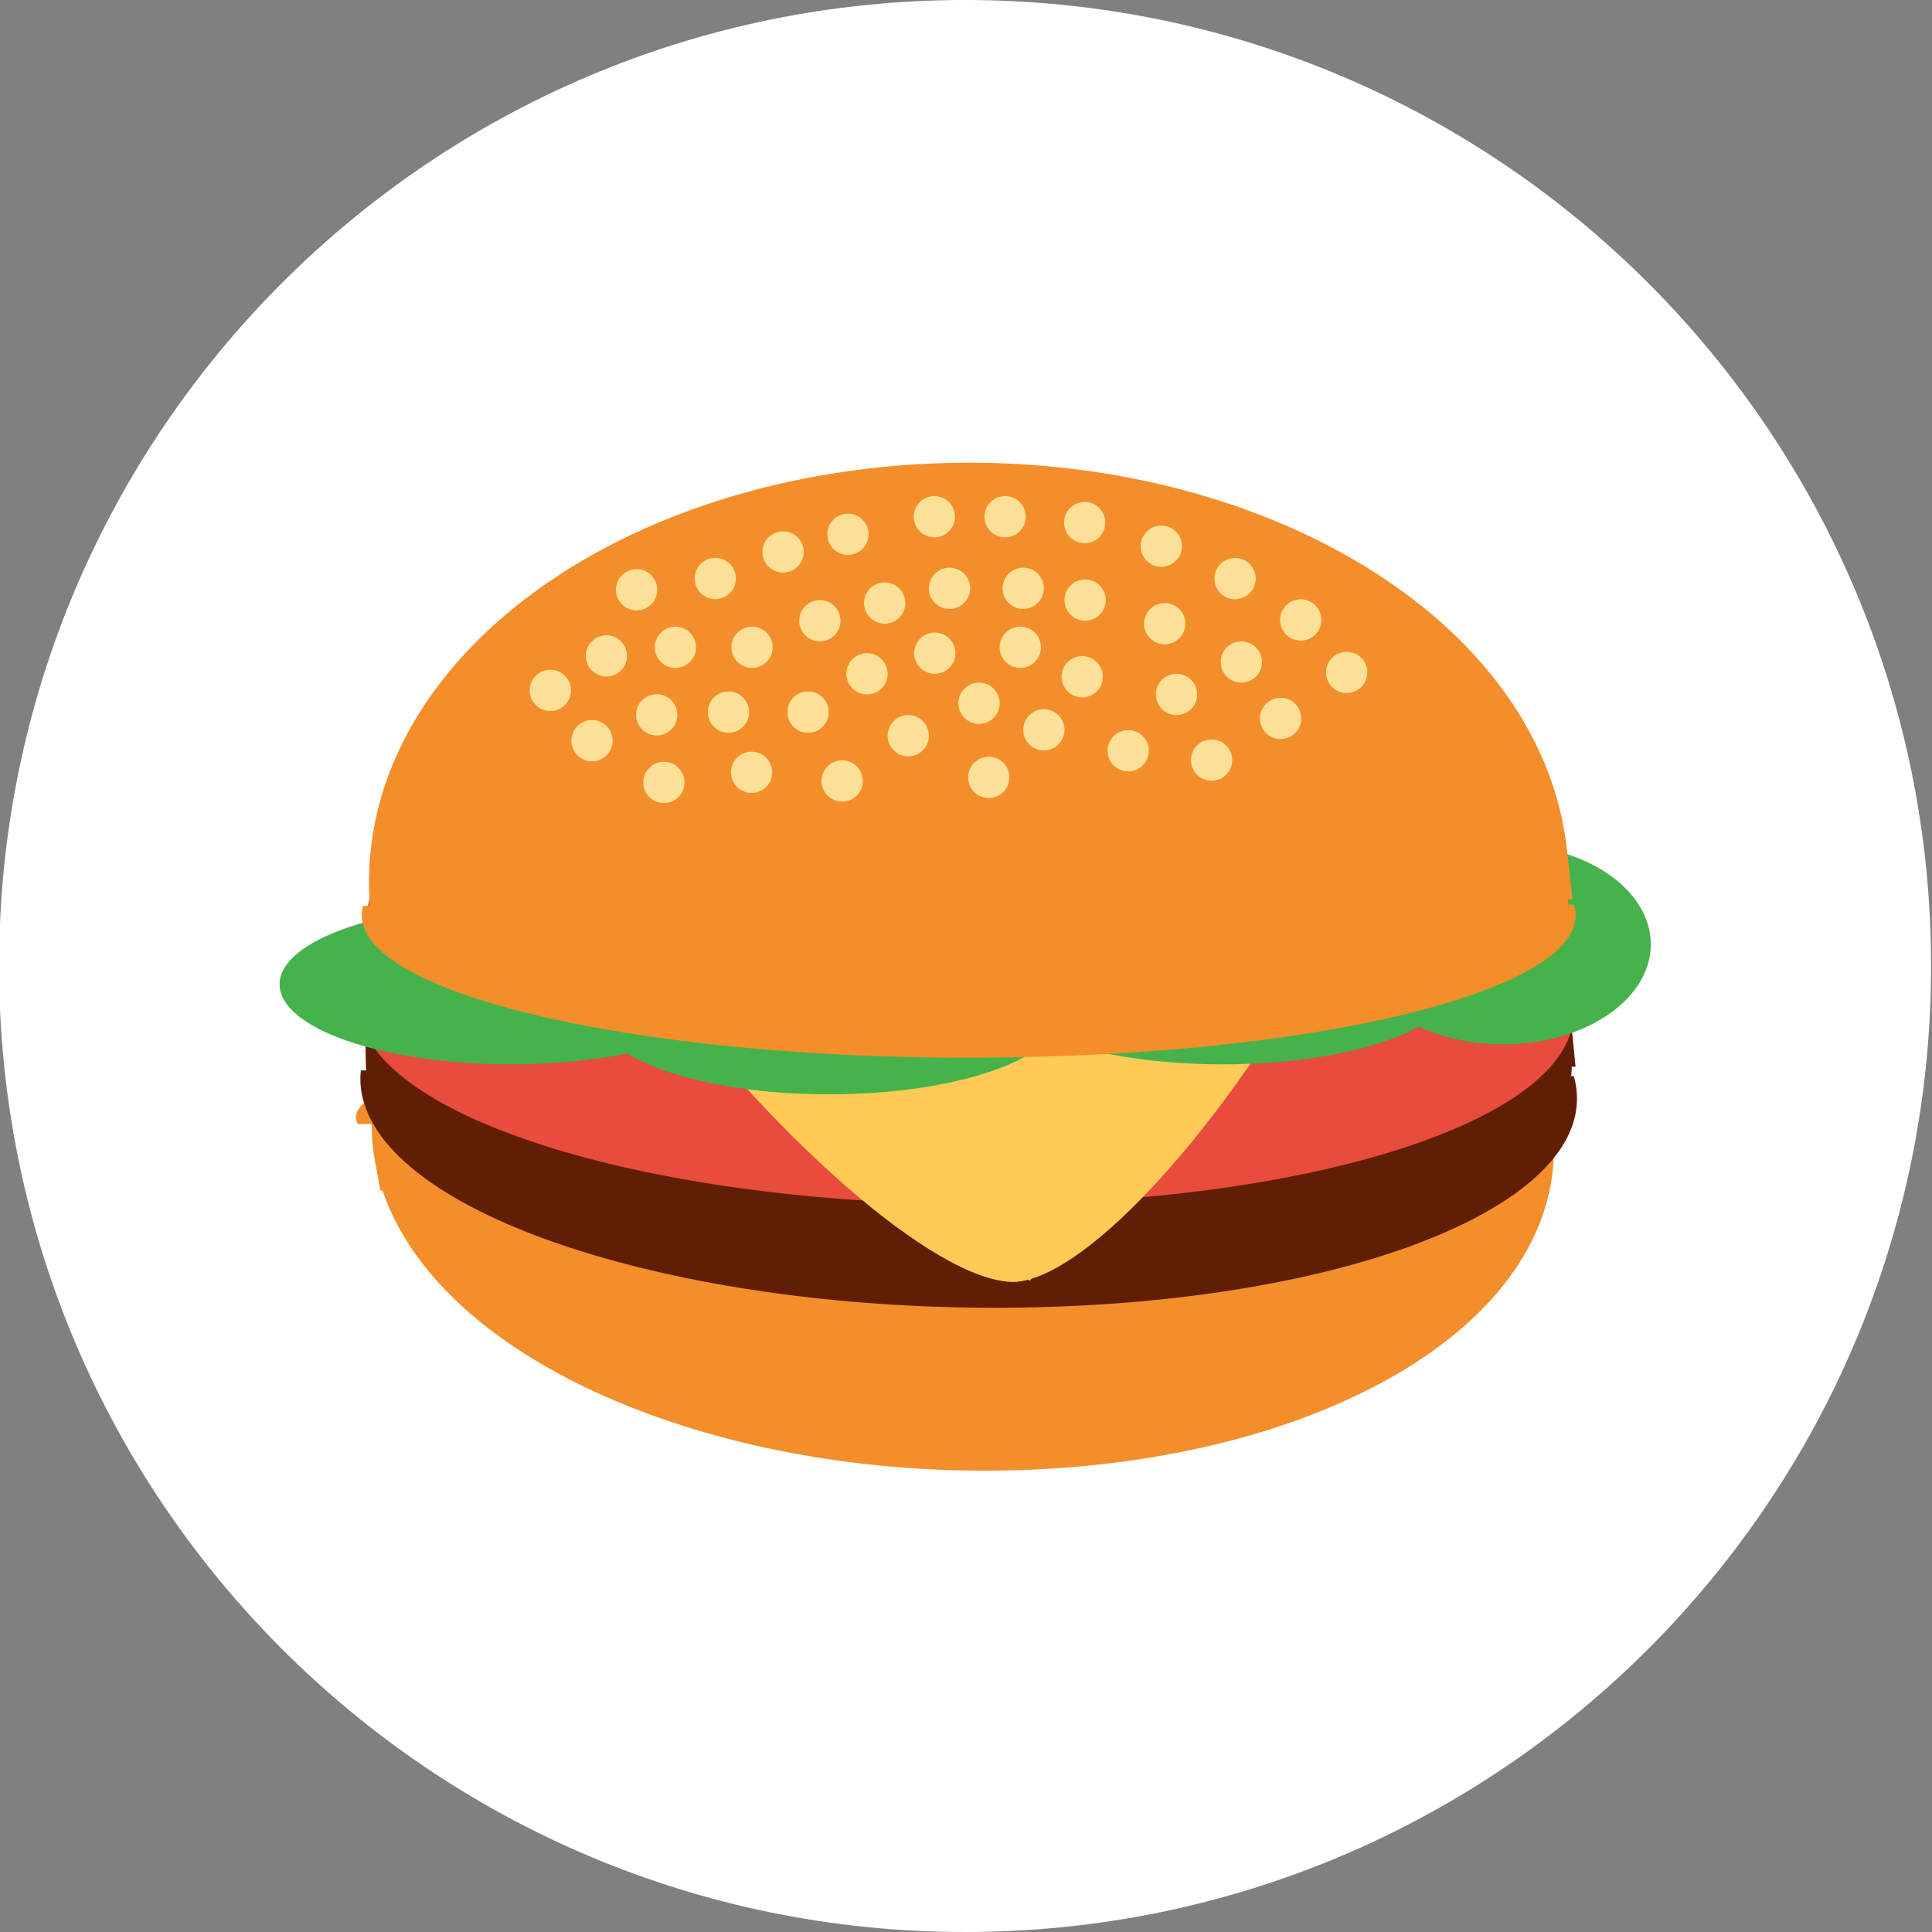<svg xmlns="http://www.w3.org/2000/svg" xmlns:xlink="http://www.w3.org/1999/xlink" width="480" height="480" viewBox="0 0 480 480">
  <rect x="0" y="0" width="480" height="480" fill="#808080" stroke="none"/>
  <defs>
    <clipPath id="clip-path">
      <path id="path3828" d="M-352.943,243.39c0,132.549-107.452,240-240,240s-240-107.452-240-240,107.452-240,240-240,240,107.452,240,240Z" transform="translate(849.941 14.612)" fill="#4086cd"/>
    </clipPath>
    <clipPath id="clip-path-2">
      <path id="path3856-5-6-5-7" d="M723.35-709.036c0-351.552-145.735-636.541-325.508-636.541S72.335-1060.588,72.335-709.036,218.069-72.495,397.842-72.495,723.35-357.484,723.35-709.036Z" transform="translate(771.56 -665.918) rotate(180)" fill="#9adbb6"/>
    </clipPath>
    <clipPath id="clip-logo">
      <rect width="480" height="480"/>
    </clipPath>
  </defs>
  <g id="logo" clip-path="url(#clip-logo)">
    <g id="layer1" transform="translate(-16.229 -556.363)">
      <path id="path3121" d="M-352.943,243.39c0,132.549-107.452,240-240,240s-240-107.452-240-240,107.452-240,240-240,240,107.452,240,240Z" transform="translate(848.941 552.974)" fill="#fff"/>
      <g id="g3508" transform="translate(0 540.362)" opacity="0.15" clip-path="url(#clip-path)">
        <path id="path3127" d="M248.344,139.156a5.117,5.117,0,0,0-4.844,3.469c-4.852.319-9.635.793-14.312,1.438a5.094,5.094,0,0,0-5.938.937,174.111,174.111,0,0,0-45.187,13.906,5.116,5.116,0,0,0-8.532,1.813c-19.243,4.367-30.9,9.913-30.531,15.656a4.9,4.9,0,0,0,.938,2.438,28.841,28.841,0,0,0,.312,6.937c-14.837,15.941-22.645,35.049-20.75,55.219L106.406,241a8.451,8.451,0,0,0-.062,4.188c-12.628,3.645-20.657,9.113-20.657,15.25,0,6.621,9.366,12.514,23.751,16.125a35.661,35.661,0,0,0,4.937,5.312l-8.5-.031a20.006,20.006,0,0,0,.656,7.656c.045.161.108.309.157.469-1.917,1.675-2.5,3.388-1.563,5.156h3.813a41.731,41.731,0,0,0,9.968,11.25c10.666,38.99,76.48,68.226,150.094,65.906,63.754-2.009,113.078-27.047,122.688-59.187,12.659-8.771,18.54-19.01,15.5-29.813l-8.063-.031a25.357,25.357,0,0,0,7.188-10.625c11.867-4.114,20-12.448,20-22.094,0-12.729-14.142-23.21-32.375-24.656-2.4-16.253-10.9-31.175-23.844-43.75a31.882,31.882,0,0,0-.719-10.187l.531-1.5-.375-.032c-.573-6.686-17.317-12.268-43.156-15.562a171.862,171.862,0,0,0-17.187-5.719,5.079,5.079,0,0,0-7.219-1.844c-3.677-.86-7.416-1.631-11.219-2.281a5.1,5.1,0,0,0-9.687-1.406c-3.386-.4-6.823-.7-10.282-.938a5.132,5.132,0,0,0-9.562-.437c-2.718-.055-5.438-.054-8.188,0A5.112,5.112,0,0,0,248.344,139.156Z"/>
      </g>
      <g id="g4558" transform="translate(-3.252 -54.541)">
        <g id="g3078" transform="translate(-44.347 1340.864) rotate(180)">
          <path id="path3074" d="M-440.339,451.671c-7.525-40.751,47.853-75.724,123.691-78.114s143.418,28.709,150.943,69.46a39.9,39.9,0,0,1,.554,10.395" fill="#f38e2b" stroke="#f38e2b" stroke-width="17.698"/>
          <path id="path3076" d="M-152.733,450.709c6.334,11.925-55.842,22.33-138.873,23.239S-447.081,465.928-453.415,454a3.3,3.3,0,0,1-.122-3.046" fill="#f38e2b"/>
        </g>
        <g id="g3865" transform="translate(563.22 27.881)">
          <path id="path3867" d="M-440.339,852.216c-5.785-59.106,51-110.677,126.842-115.186s142.007,39.751,147.791,98.857a83.722,83.722,0,0,1,.111,15.1" fill="#601f05" stroke="#601f05" stroke-width="24.31"/>
          <path id="path3869" d="M-152.733,850.4c8.447,30.009-52.015,55.727-135.046,57.443s-157.188-21.22-165.636-51.229a19.993,19.993,0,0,1-.659-7.654" fill="#601f05"/>
        </g>
        <g id="g3859" transform="translate(562.505 7.881)">
          <path id="path3861" d="M-440.339,852.216c-5.785-59.106,51-110.677,126.842-115.186s142.007,39.751,147.791,98.857a83.722,83.722,0,0,1,.111,15.1" fill="#e74c3c" stroke="#e74c3c" stroke-width="24.31"/>
          <path id="path3863" d="M-152.733,850.4c7.555,26.839-53.631,49.987-136.661,51.7s-156.465-18.65-164.02-45.489a15.972,15.972,0,0,1-.432-6.849" fill="#e74c3c"/>
        </g>
        <g id="g6766">
          <path id="path10169-3-58-7" d="M145.567,776.612l97.527-18.864,130.132,7.677-26.752,77.406-71.218,86.318L204.48,870.607Z" fill="#ffca55"/>
          <path id="path10195-6-1-3" d="M258.944,790.035c-63.668,1.622-115.9-6.74-116.654-18.678S192.531,748.426,256.2,746.8s115.9,6.74,116.654,18.678S322.612,788.413,258.944,790.035Z" fill="#ffca55"/>
          <path id="path10195-7-82-3-9" d="M291.546,833.7c27.537-46.639,61.413-79.725,75.663-73.9s3.478,48.358-24.059,95-61.413,79.724-75.663,73.9S264.008,880.341,291.546,833.7Z" fill="#ffca55"/>
          <path id="path10195-7-3-8-59-4" d="M237.706,835.073c-35.159-45.042-75.239-76.242-89.522-69.689s2.64,48.38,37.8,93.421,75.239,76.243,89.522,69.689S272.865,880.115,237.706,835.073Z" fill="#ffca55"/>
        </g>
        <g id="g3993" transform="translate(-123.73 -481)">
          <g id="g3974" transform="translate(26.35 -964.508)">
            <g id="g5497-3-1-4-8-6" transform="translate(600.206 714.528) rotate(180)">
              <g id="Group_10" data-name="Group 10" transform="translate(709.575 -1990.077) rotate(180)" clip-path="url(#clip-path-2)">
                <path id="path5477-7-1-6-9-3" d="M555.164-398.707c0-53.591-28.355-97.035-63.332-97.035S428.5-452.3,428.5-398.707q0,.934.012,1.868l63.32-1.868Z" fill="#46b24c"/>
              </g>
              <path id="path5477-5-4-7-2-5-8" d="M343.48-246.688c0-33.158-17.543-60.037-39.183-60.037s-39.183,26.88-39.183,60.037q0,.578.007,1.156l39.176-1.156Z" transform="translate(453.864 -1838.767) rotate(180)" fill="#46b24c"/>
            </g>
            <g id="g3969" transform="translate(17.553 -30.034)">
              <path id="path3967" d="M292.49,295.609c0,39.733-14.939,71.943-33.367,71.943s-33.367-32.21-33.367-71.943q0-.693.006-1.385l33.361,1.385Z" transform="translate(560.392 2632.355) rotate(180)" fill="#46b24c"/>
            </g>
          </g>
          <path id="path3983" d="M-141.16-32.294c0,10.976-25.7,19.873-57.405,19.873s-57.405-8.9-57.405-19.873,25.7-19.873,57.405-19.873,57.405,8.9,57.405,19.873Z" transform="translate(468.652 1368.759)" fill="#46b24c"/>
          <path id="path3985" d="M-141.16-32.294c0,10.976-25.7,19.873-57.405,19.873s-57.405-8.9-57.405-19.873,25.7-19.873,57.405-19.873,57.405,8.9,57.405,19.873Z" transform="translate(547.702 1376.212)" fill="#46b24c"/>
          <path id="path3987" d="M-141.16-32.294c0,10.976-25.7,19.873-57.405,19.873s-57.405-8.9-57.405-19.873,25.7-19.873,57.405-19.873,57.405,8.9,57.405,19.873Z" transform="translate(645.573 1368.759)" fill="#46b24c"/>
          <path id="path3991" d="M800.329-92.27c0,13.72-16.432,24.842-36.7,24.842s-36.7-11.122-36.7-24.842,16.432-24.842,36.7-24.842S800.329-105.99,800.329-92.27Z" transform="translate(-246.985 1418.798)" fill="#46b24c"/>
        </g>
        <g id="g3871" transform="translate(563.22 99.274)">
          <path id="path3873" d="M-440.339,737.913c-5.785-51.179,51-95.832,126.842-99.737s142.007,34.419,147.791,85.6a62.814,62.814,0,0,1,.111,13.071" fill="#f38e2b" stroke="#f38e2b" stroke-width="22.621"/>
          <path id="path3875" d="M-152.733,736.343c6.334,19.482-55.842,36.481-138.873,37.967s-155.475-13.1-161.809-32.586a8.484,8.484,0,0,1-.122-4.976" fill="#f38e2b"/>
        </g>
        <path id="path4420" d="M71.771,16.843a5.127,5.127,0,1,1-5.127-5.127A5.127,5.127,0,0,1,71.771,16.843Z" transform="translate(147.396 731.19)" fill="#fde098"/>
        <path id="path4422" d="M71.771,16.843a5.127,5.127,0,1,1-5.127-5.127A5.127,5.127,0,0,1,71.771,16.843Z" transform="translate(163.508 726.795)" fill="#fde098"/>
        <path id="path4424" d="M71.771,16.843a5.127,5.127,0,1,1-5.127-5.127A5.127,5.127,0,0,1,71.771,16.843Z" transform="translate(184.977 722.437)" fill="#fde098"/>
        <path id="path4426" d="M71.771,16.843a5.127,5.127,0,1,1-5.127-5.127A5.127,5.127,0,0,1,71.771,16.843Z" transform="translate(202.553 722.437)" fill="#fde098"/>
        <path id="path4428" d="M71.771,16.843a5.127,5.127,0,1,1-5.127-5.127A5.127,5.127,0,0,1,71.771,16.843Z" transform="translate(222.327 723.902)" fill="#fde098"/>
        <path id="path4430" d="M71.771,16.843a5.127,5.127,0,1,1-5.127-5.127A5.127,5.127,0,0,1,71.771,16.843Z" transform="translate(241.369 729.761)" fill="#fde098"/>
        <path id="path4432" d="M71.771,16.843a5.127,5.127,0,1,1-5.127-5.127A5.127,5.127,0,0,1,71.771,16.843Z" transform="translate(259.678 737.817)" fill="#fde098"/>
        <path id="path4434" d="M71.771,16.843a5.127,5.127,0,1,1-5.127-5.127A5.127,5.127,0,0,1,71.771,16.843Z" transform="translate(130.551 737.781)" fill="#fde098"/>
        <path id="path4436" d="M71.771,16.843a5.127,5.127,0,1,1-5.127-5.127A5.127,5.127,0,0,1,71.771,16.843Z" transform="translate(172.635 743.888)" fill="#fde098"/>
        <path id="path4438" d="M71.771,16.843a5.127,5.127,0,1,1-5.127-5.127A5.127,5.127,0,0,1,71.771,16.843Z" transform="translate(188.747 740.227)" fill="#fde098"/>
        <path id="path4440" d="M71.771,16.843a5.127,5.127,0,1,1-5.127-5.127A5.127,5.127,0,0,1,71.771,16.843Z" transform="translate(207.056 740.227)" fill="#fde098"/>
        <path id="path4442" d="M71.771,16.843a5.127,5.127,0,1,1-5.127-5.127A5.127,5.127,0,0,1,71.771,16.843Z" transform="translate(156.523 748.283)" fill="#fde098"/>
        <path id="path4444" d="M71.771,16.843a5.127,5.127,0,1,1-5.127-5.127A5.127,5.127,0,0,1,71.771,16.843Z" transform="translate(120.637 754.874)" fill="#fde098"/>
        <path id="path4446" d="M71.771,16.843a5.127,5.127,0,1,1-5.127-5.127A5.127,5.127,0,0,1,71.771,16.843Z" transform="translate(222.436 743.156)" fill="#fde098"/>
        <path id="path4448" d="M71.771,16.843a5.127,5.127,0,1,1-5.127-5.127A5.127,5.127,0,0,1,71.771,16.843Z" transform="translate(242.209 749.015)" fill="#fde098"/>
        <path id="path4450" d="M71.771,16.843a5.127,5.127,0,1,1-5.127-5.127A5.127,5.127,0,0,1,71.771,16.843Z" transform="translate(139.679 754.874)" fill="#fde098"/>
        <path id="path4452" d="M71.771,16.843a5.127,5.127,0,1,1-5.127-5.127A5.127,5.127,0,0,1,71.771,16.843Z" transform="translate(185.085 756.339)" fill="#fde098"/>
        <path id="path4454" d="M71.771,16.843a5.127,5.127,0,1,1-5.127-5.127A5.127,5.127,0,0,1,71.771,16.843Z" transform="translate(206.324 754.874)" fill="#fde098"/>
        <path id="path4456" d="M71.771,16.843a5.127,5.127,0,1,1-5.127-5.127A5.127,5.127,0,0,1,71.771,16.843Z" transform="translate(168.241 761.465)" fill="#fde098"/>
        <path id="path4458" d="M71.771,16.843a5.127,5.127,0,1,1-5.127-5.127A5.127,5.127,0,0,1,71.771,16.843Z" transform="translate(133.82 770.986)" fill="#fde098"/>
        <path id="path4460" d="M71.771,16.843a5.127,5.127,0,1,1-5.127-5.127A5.127,5.127,0,0,1,71.771,16.843Z" transform="translate(153.594 770.986)" fill="#fde098"/>
        <path id="path4462" d="M71.771,16.843a5.127,5.127,0,1,1-5.127-5.127A5.127,5.127,0,0,1,71.771,16.843Z" transform="translate(178.494 776.845)" fill="#fde098"/>
        <path id="path4464" d="M71.771,16.843a5.127,5.127,0,1,1-5.127-5.127A5.127,5.127,0,0,1,71.771,16.843Z" transform="translate(196.071 768.789)" fill="#fde098"/>
        <path id="path4466" d="M71.771,16.843a5.127,5.127,0,1,1-5.127-5.127A5.127,5.127,0,0,1,71.771,16.843Z" transform="translate(221.703 762.197)" fill="#fde098"/>
        <path id="path4468" d="M71.771,16.843a5.127,5.127,0,1,1-5.127-5.127A5.127,5.127,0,0,1,71.771,16.843Z" transform="translate(245.139 766.592)" fill="#fde098"/>
        <path id="path4470" d="M71.771,16.843a5.127,5.127,0,1,1-5.127-5.127A5.127,5.127,0,0,1,71.771,16.843Z" transform="translate(261.251 758.536)" fill="#fde098"/>
        <path id="path4472" d="M71.771,16.843a5.127,5.127,0,1,1-5.127-5.127A5.127,5.127,0,0,1,71.771,16.843Z" transform="translate(212.183 775.38)" fill="#fde098"/>
        <path id="path4530" d="M71.771,16.843a5.127,5.127,0,1,1-5.127-5.127A5.127,5.127,0,0,1,71.771,16.843Z" transform="translate(110.995 740.588)" fill="#fde098"/>
        <path id="path4532" d="M71.771,16.843a5.127,5.127,0,1,1-5.127-5.127A5.127,5.127,0,0,1,71.771,16.843Z" transform="translate(103.495 757.017)" fill="#fde098"/>
        <path id="path4534" d="M71.771,16.843a5.127,5.127,0,1,1-5.127-5.127A5.127,5.127,0,0,1,71.771,16.843Z" transform="translate(115.995 771.66)" fill="#fde098"/>
        <path id="path4536" d="M71.771,16.843a5.127,5.127,0,1,1-5.127-5.127A5.127,5.127,0,0,1,71.771,16.843Z" transform="translate(233.137 780.588)" fill="#fde098"/>
        <path id="path4538" d="M71.771,16.843a5.127,5.127,0,1,1-5.127-5.127A5.127,5.127,0,0,1,71.771,16.843Z" transform="translate(275.995 748.088)" fill="#fde098"/>
        <path id="path4540" d="M71.771,16.843a5.127,5.127,0,1,1-5.127-5.127A5.127,5.127,0,0,1,71.771,16.843Z" transform="translate(162.066 788.088)" fill="#fde098"/>
        <path id="path4542" d="M71.771,16.843a5.127,5.127,0,1,1-5.127-5.127A5.127,5.127,0,0,1,71.771,16.843Z" transform="translate(139.566 785.945)" fill="#fde098"/>
        <path id="path4544" d="M71.771,16.843a5.127,5.127,0,1,1-5.127-5.127A5.127,5.127,0,0,1,71.771,16.843Z" transform="translate(117.78 788.445)" fill="#fde098"/>
        <path id="path4546" d="M71.771,16.843a5.127,5.127,0,1,1-5.127-5.127A5.127,5.127,0,0,1,71.771,16.843Z" transform="translate(99.923 778.088)" fill="#fde098"/>
        <path id="path4548" d="M71.771,16.843a5.127,5.127,0,1,1-5.127-5.127A5.127,5.127,0,0,1,71.771,16.843Z" transform="translate(89.566 765.588)" fill="#fde098"/>
        <path id="path4550" d="M71.771,16.843a5.127,5.127,0,1,1-5.127-5.127A5.127,5.127,0,0,1,71.771,16.843Z" transform="translate(198.494 787.202)" fill="#fde098"/>
        <path id="path4552" d="M71.771,16.843a5.127,5.127,0,1,1-5.127-5.127A5.127,5.127,0,0,1,71.771,16.843Z" transform="translate(253.851 782.916)" fill="#fde098"/>
        <path id="path4554" d="M71.771,16.843a5.127,5.127,0,1,1-5.127-5.127A5.127,5.127,0,0,1,71.771,16.843Z" transform="translate(270.994 772.559)" fill="#fde098"/>
        <path id="path4556" d="M71.771,16.843a5.127,5.127,0,1,1-5.127-5.127A5.127,5.127,0,0,1,71.771,16.843Z" transform="translate(287.423 761.13)" fill="#fde098"/>
      </g>
    </g>
  </g>
</svg>
